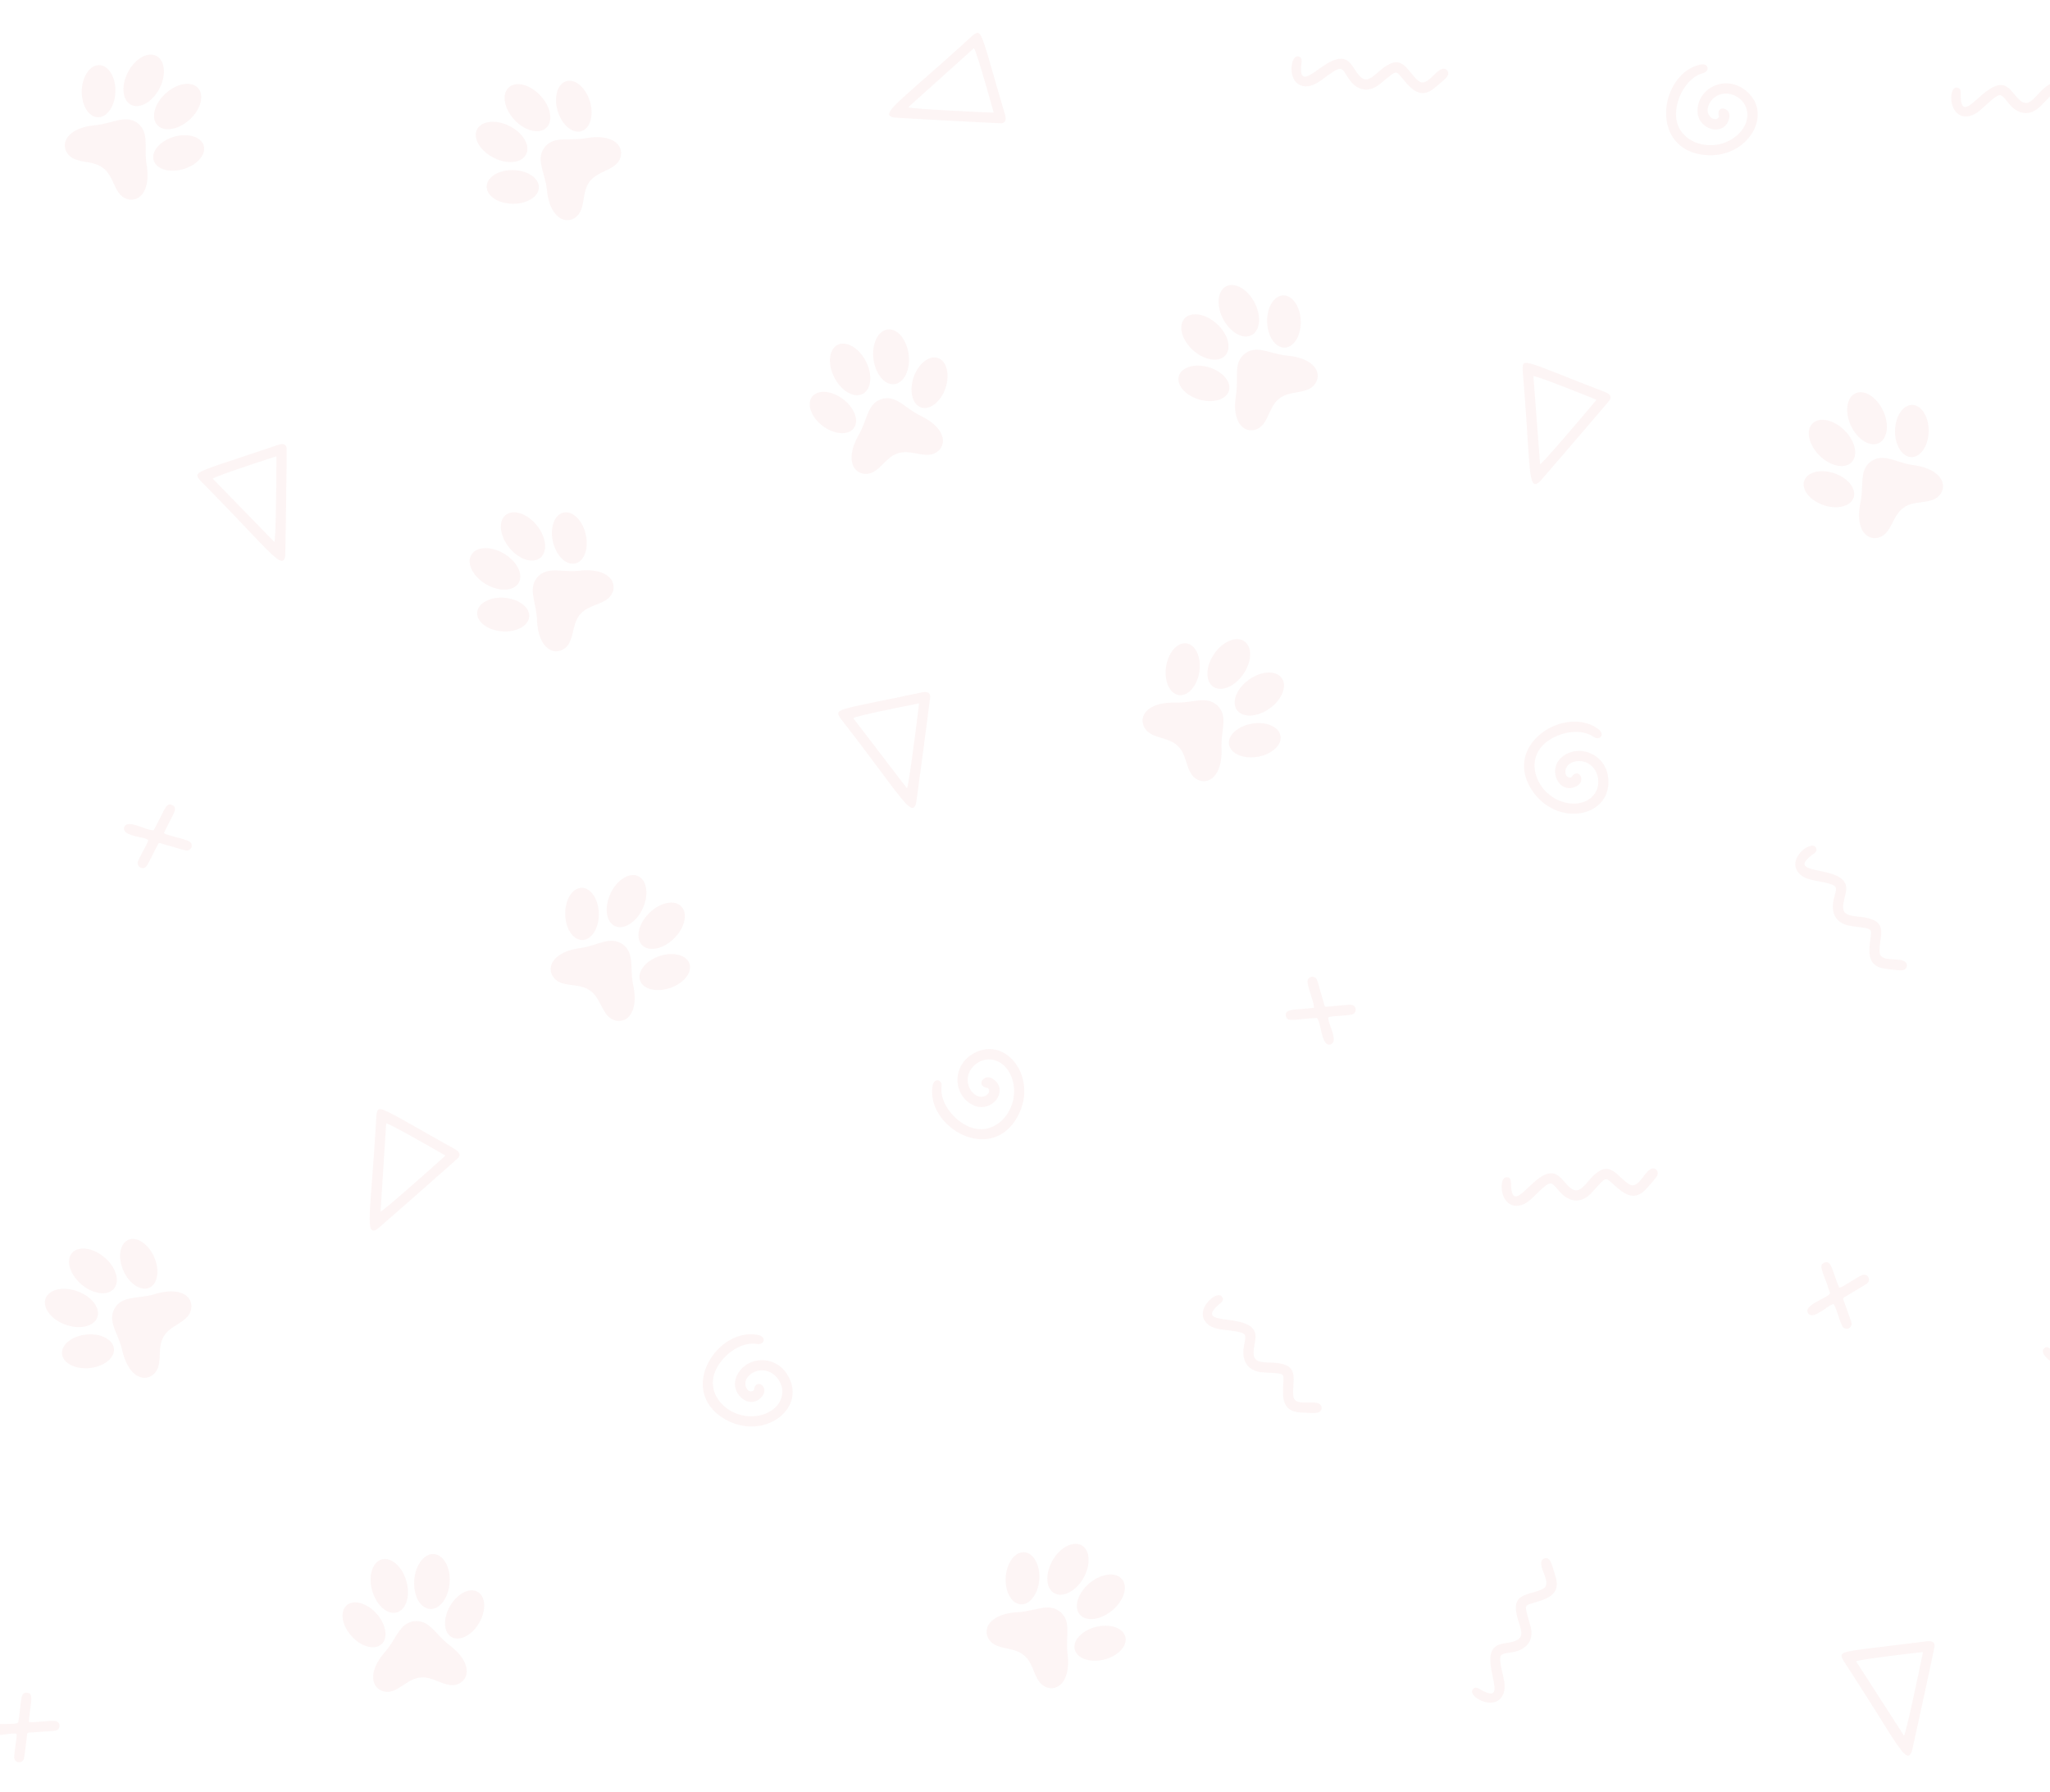 <svg xmlns="http://www.w3.org/2000/svg" width="1279" height="1118" fill="none" xmlns:v="https://vecta.io/nano"><g clip-path="url(#A)" fill="#d9625a"><path d="M550.063 248.905c-9.086 3.057-8.541 12.261-14.397 22.588-8.583 15.144-3.222 24.331 4.832 24.1s11.787-10.55 19.89-12.872h.074.074c8.004-2.644 16.9 3.784 23.69-.554s6.054-14.954-9.565-22.645c-10.647-5.288-15.389-13.186-24.598-10.617zm-24.136.017c7.195 5.395 10.209 13.524 6.732 18.176s-12.126 4.032-19.312-1.363-10.209-13.525-6.732-18.177 12.118-4.023 19.312 1.364zm44.092-13.583c-2.916 8.51-.826 16.929 4.65 18.804s12.291-3.495 15.198-11.996.826-16.921-4.65-18.804-12.283 3.495-15.198 11.996zm-29.794-9.956c4.336 8.428 3.444 17.532-1.991 20.325s-13.356-1.777-17.684-10.204-3.445-17.531 1.99-20.324 13.348 1.768 17.685 10.203zm4.733-1.462c1.156 9.41 7.012 16.433 13.075 15.698s10.044-8.981 8.888-18.391-7.013-16.433-13.076-15.698-10.044 8.981-8.887 18.391zm231.683-3.305c-7.434 6.04-3.692 14.475-5.551 26.199-2.717 17.201 5.526 23.918 12.985 20.878s7.335-14.046 14.108-19.044l.066-.041.058-.05c6.608-5.288 17.148-2.388 21.988-8.84s.421-16.127-16.908-17.846c-11.812-1.206-19.023-6.94-26.746-1.256zm-22.591 8.452c8.632 2.479 14.306 9.088 12.679 14.64s-9.912 8.023-18.568 5.503-14.298-9.088-12.671-14.64 9.937-8.031 18.56-5.503zm36.517-28.206c.256 8.989 5.162 16.136 10.953 15.97s10.283-7.584 10.019-16.573-5.154-16.135-10.953-15.97-10.275 7.593-10.019 16.573zm-31.395 1.14c7.021 6.37 9.383 15.202 5.278 19.73s-13.125 3.032-20.146-3.305-9.384-15.21-5.27-19.738 13.125-3.057 20.138 3.313zm3.923-3.032c4.386 8.411 12.332 12.93 17.751 10.096s6.252-11.93 1.866-20.341-12.34-12.921-17.75-10.087-6.245 11.93-1.867 20.332zm404.305 88.791c-7.67 5.709-4.33 14.293-6.7 25.926-3.47 17.069 4.47 24.141 12.05 21.431 7.59-2.71 7.95-13.682 14.94-18.399l.06-.05.06-.041c6.8-4.957 17.25-1.653 22.36-7.857 5.12-6.205 1.13-16.094-16.1-18.573-11.75-1.694-18.7-7.733-26.67-2.437zm-22.94 7.485c8.5 2.9 13.88 9.699 12.01 15.185-1.86 5.486-10.28 7.576-18.79 4.677-8.5-2.9-13.87-9.7-12.01-15.178 1.87-5.477 10.29-7.584 18.79-4.684zm58.83-26.22c.14-8.987-4.44-16.347-10.23-16.437-5.8-.09-10.6 7.124-10.74 16.112s4.44 16.346 10.23 16.436c5.8.09 10.6-7.123 10.74-16.111zm-52.51-.59c6.73 6.676 8.69 15.599 4.39 19.944s-13.22 2.479-19.98-4.23c-6.77-6.708-8.7-15.606-4.4-19.944 4.31-4.337 13.25-2.445 19.99 4.23zm4.04-2.858c4.02 8.592 11.76 13.458 17.29 10.872 5.54-2.586 6.77-11.649 2.76-20.241s-11.75-13.451-17.29-10.865c-5.53 2.586-6.77 11.625-2.76 20.234zM339.706 91.987c-5.567 7.774.24 14.938 1.537 26.736 1.891 17.349 11.613 21.629 18.006 16.722s3.395-15.45 8.607-22.076l.05-.058.049-.066c4.956-6.824 15.917-6.816 18.883-14.31s-3.833-15.698-20.997-12.765c-11.705 1.975-20.171-1.661-26.135 5.816zm-19.592 14.136c8.987.165 16.189 4.957 16.082 10.79s-7.434 10.361-16.462 10.195-16.19-4.957-16.082-10.798 7.508-10.352 16.462-10.187zm27.844-36.815c2.611 8.601 9.227 14.21 14.769 12.525s7.921-10.022 5.311-18.622-9.226-14.21-14.768-12.525-7.922 10.022-5.312 18.622zm-29.992 9.353c8.45 4.305 13.051 12.203 10.276 17.647s-11.87 6.378-20.311 2.074-13.051-12.203-10.276-17.647 11.87-6.353 20.311-2.074zm2.974-3.95c6.443 6.948 15.297 9.22 19.824 5.065s2.891-13.161-3.552-20.109-15.298-9.229-19.824-5.073-2.874 13.178 3.552 20.118zm14.331 285.383c-6.055 7.394-.735 14.921-.223 26.776.751 17.4 10.168 22.307 16.875 17.871s4.402-15.194 10.036-21.481l.057-.058.05-.058c5.386-6.485 16.33-5.783 19.824-13.037s-2.792-15.888-20.113-14.12c-11.845 1.215-20.063-2.966-26.506 4.107zm-20.443 12.814c8.953.752 15.817 6.047 15.33 11.822s-8.136 9.849-17.098 9.089-15.818-6.048-15.33-11.823 8.144-9.848 17.098-9.088zm30.173-34.907c2.041 8.758 8.26 14.789 13.91 13.475s8.566-9.485 6.525-18.242-8.259-14.781-13.909-13.467-8.566 9.476-6.526 18.234zm-30.537 7.37c8.144 4.85 12.217 13.037 9.086 18.292s-12.258 5.576-20.402.727-12.217-13.029-9.086-18.284 12.258-5.593 20.402-.735zm3.238-3.751c5.972 7.361 14.661 10.203 19.402 6.353s3.751-12.938-2.221-20.299-14.654-10.212-19.403-6.362-3.75 12.938 2.222 20.308zm-59.116 669.66c-9.483 1.23-10.738 10.36-18.511 19.35-11.366 13.22-7.896 23.24.05 24.59 7.946 1.34 13.62-8.06 22.013-8.76h.156c8.368-1.03 15.843 7 23.343 4.07s8.846-13.49-4.956-24.07c-9.441-7.28-12.563-15.96-22.095-15.18zm-23.674-4.72c6.005 6.69 7.377 15.24 3.073 19.12-4.303 3.87-12.679 1.59-18.684-5.1-6.005-6.68-7.376-15.25-3.064-19.12 4.311-3.879 12.67-1.591 18.675 5.1zm45.893-4.74c-4.51 7.77-4.13 16.43.9 19.34s12.737-1.03 17.247-8.81c4.51-7.77 4.13-16.43-.901-19.338s-12.736 1.033-17.246 8.808zm-27.291-15.575c2.618 9.088 0 17.875-5.906 19.555-5.906 1.69-12.753-4.34-15.363-13.457s0-17.863 5.905-19.548 12.754 4.337 15.364 13.45zm4.931-.504c-.693 9.452 3.684 17.479 9.78 17.929s11.564-6.858 12.291-16.309-3.684-17.483-9.78-17.929-11.597 6.849-12.291 16.309zm129.954-396.76c-7.971-5.288-14.918.76-26.663 2.478-17.231 2.479-21.204 12.393-16.082 18.59s15.561 2.85 22.368 7.832h.057l.066.049c6.997 4.702 7.368 15.698 14.959 18.375s15.521-4.379 12.027-21.44c-2.388-11.591.974-20.192-6.732-25.884zm-14.81-19.06c.148 8.989-4.428 16.35-10.218 16.449s-10.614-7.113-10.738-16.102 4.428-16.351 10.218-16.45 10.589 7.114 10.738 16.103zm37.756 26.512c-8.5 2.916-13.877 9.716-11.993 15.202s10.283 7.568 18.791 4.66 13.877-9.725 12.002-15.202-10.292-7.568-18.8-4.66zm-10.399-29.644c-3.998 8.601-11.738 13.476-17.272 10.89s-6.79-11.641-2.784-20.234 11.738-13.467 17.272-10.889 6.79 11.633 2.784 20.233zm4.056 2.842c-6.724 6.684-8.682 15.615-4.37 19.953s13.216 2.429 19.973-4.255 8.673-15.615 4.369-19.952-13.249-2.429-19.972 4.254zM71.531 816.108c-4.584 8.394 2.049 14.797 4.749 26.356 3.973 16.953 14.149 20.06 19.907 14.425s1.503-15.755 5.873-22.96v-.066l.041-.066c4.089-7.37 14.975-8.691 17.015-16.524s-5.658-15.02-22.343-10.063c-11.382 3.305-20.229.76-25.242 8.898zM53.822 832.5c8.937-.917 16.669 3.007 17.263 8.774s-6.17 11.187-15.116 12.104-16.669-2.999-17.263-8.766 6.17-11.187 15.116-12.112zm23.16-39.905c3.634 8.262 10.878 12.996 16.173 10.65s6.658-10.906 3.023-19.127-10.87-12.996-16.173-10.649-6.649 10.905-3.023 19.126zm-28.621 12.913c8.904 3.247 14.422 10.534 12.332 16.276s-11.01 7.766-19.915 4.52-14.43-10.543-12.332-16.285 10.994-7.766 19.915-4.511zm2.478-4.288c7.236 6.131 16.305 7.312 20.245 2.644s1.288-13.409-5.947-19.539-16.305-7.304-20.253-2.636-1.288 13.409 5.955 19.531zm708.894-360.953c-6.988-6.527-14.868-1.702-26.705-1.95-17.403-.363-22.946 8.716-18.915 15.698s14.868 5.37 20.766 11.401l.057.058.058.049c6.121 5.784 4.692 16.673 11.729 20.589s16.033-1.768 15.389-19.167c-.446-11.865 4.254-19.796-2.379-26.678zm-11.473-21.233c-1.33 8.89-7.054 15.4-12.786 14.541s-9.293-8.758-7.963-17.648 7.054-15.408 12.786-14.549 9.334 8.766 7.963 17.656zm32.883 32.37c-8.863 1.471-15.281 7.295-14.331 13.012s8.904 9.163 17.767 7.692 15.289-7.303 14.339-13.021-8.904-9.162-17.775-7.683zm-5.377-30.966c-5.361 7.824-13.795 11.36-18.833 7.899s-4.774-12.591.586-20.415 13.786-11.352 18.833-7.899 4.774 12.6-.586 20.415zm3.527 3.479c-7.732 5.486-11.126 13.979-7.591 18.961s12.671 4.577 20.402-.909 11.126-13.979 7.591-18.961-12.671-4.577-20.402.909zM85.936 76.86c-7.723-5.635-14.942.099-26.746 1.281-17.346 1.727-21.732 11.41-16.892 17.854s15.421 3.544 21.988 8.824l.066.049h.058c6.781 5.015 6.666 15.987 14.124 19.003s15.694-3.685 12.968-20.886c-1.842-11.65 1.85-20.093-5.567-26.124zM71.993 57.155c-.256 8.989-5.154 16.144-10.944 15.978S50.765 65.557 51.013 56.61s5.146-16.144 10.944-15.978 10.284 7.543 10.036 16.524zm36.534 28.173c-8.623 2.536-14.29 9.088-12.662 14.657s9.911 8.014 18.568 5.485 14.298-9.088 12.662-14.648-9.945-8.022-18.568-5.494zm-9.061-30.082c-4.386 8.411-12.332 12.93-17.751 10.104s-6.253-11.93-1.875-20.333S92.139 32.08 97.583 34.906s6.261 11.93 1.883 20.341zm3.915 3.024c-7.013 6.378-9.358 15.21-5.253 19.738s13.133 3.016 20.146-3.363 9.383-15.21 5.253-19.738-13.133-3.016-20.146 3.363zm558.166 947.23c-7.492-5.945-14.934-.5-26.779.2-17.346 1.04-22.169 10.54-17.593 17.17s15.272 4.13 21.624 9.69l.058.05.066.05c6.608 5.29 6.013 16.24 13.348 19.58s15.834-3.06 13.794-20.35c-1.396-11.8 2.619-20.08-4.518-26.39zm-13.15-20.263c-.611 8.965-5.782 15.923-11.564 15.523s-9.969-7.98-9.358-16.944 5.782-15.929 11.564-15.532 9.969 7.981 9.358 16.953zm35.386 29.613c-8.723 2.18-14.645 8.51-13.216 14.13 1.429 5.61 9.614 8.41 18.337 6.23 8.722-2.19 14.645-8.51 13.216-14.13s-9.615-8.41-18.337-6.23zm-7.855-30.422c-4.717 8.262-12.836 12.392-18.172 9.385s-5.782-12.17-1.066-20.398 12.828-12.393 18.172-9.386 5.782 12.17 1.066 20.399zm3.799 3.172c-7.268 6.098-9.969 14.87-6.046 19.51 3.924 4.65 13.001 3.54 20.262-2.55s9.97-14.828 6.038-19.504-12.993-3.52-20.254 2.544zm300.604-502.678c4.328-6.783 9.912 2.272 3.015 5.668-10.573 5.189-18.023-10.253-9.185-18.044 10.358-9.088 27.799-2.479 29.229 12.946 2.26 24.423-31.922 30.966-47.517 7.56-18.997-28.578 20.568-53.504 41.3-38.261 4.467 3.305 1.074 7.519-2.949 4.809-8.185-5.511-21.335-2.999-29.405 3.304-15.52 12.063-4.593 35.601 14.091 38.179 12.2 1.652 20.18-6.849 17.867-16.681-2.007-8.526-10.581-11.682-16.809-8.336-4.964 2.643-3.957 10.021.363 8.856zM616.324 678.606c-8.012-.711-2.569-9.857 3.635-5.288 9.482 6.99-.777 20.729-11.763 16.483-12.885-4.958-15.074-23.522-2.007-31.924 20.65-13.269 42.192 14.045 28.629 38.682-16.569 30.09-56.994 6.436-52.996-19.003.826-5.477 6.179-4.42 5.625.397-1.106 9.807 7.186 20.316 16.479 24.587 17.858 8.204 33.701-12.392 27.365-30.122-4.13-11.567-15.38-14.748-23.037-8.163-6.608 5.717-5.476 14.78.355 18.763 4.659 3.189 10.738-1.116 7.715-4.412zM470.362 867.192c1.066-7.973 9.912-2.132 5.122 3.858-7.393 9.171-20.65-1.652-15.942-12.476 5.542-12.648 24.152-14.045 31.974-.603 12.341 21.192-15.884 41.549-39.895 26.909-29.323-17.878-3.924-57.18 21.302-52.124 5.435 1.091 4.13 6.37-.644 5.61-9.747-1.537-20.65 6.287-25.284 15.392-8.979 17.482 10.854 34.212 28.91 28.66 11.77-3.627 15.405-14.722 9.16-22.662-5.41-6.882-14.521-6.122-18.75-.471-3.403 4.519.62 10.782 4.047 7.907zM1072.5 72.729c-2.32-7.7 8.2-6.048 6.26 1.404-2.95 11.41-19.51 6.998-19.66-4.784-.18-13.814 16.2-22.745 28.91-13.74 19.99 14.202 2.67 44.399-25.24 40.971-34.09-4.18-27.17-50.464-2.1-56.263 5.4-1.256 6.4 4.09 1.72 5.37-9.5 2.619-16.17 14.235-16.67 24.455-.97 19.63 24 26.678 38.13 14.186 9.23-8.163 7.96-19.771-1-24.422-7.78-4.04-15.76.413-17.28 7.312-1.24 5.511 5 9.543 6.93 5.511zM-26.192 279.771c-2.759-7.559 7.831-6.51 6.327 1.041-2.288 11.567-19.08 8.105-19.906-3.643-.966-13.781 14.868-23.646 28.034-15.384 20.774 13.029 5.22 44.168-22.839 42.359-34.27-2.214-30.025-48.828-5.336-56.057 5.319-1.561 6.608 3.71 2.032 5.271-9.342 3.156-15.33 15.136-15.24 25.364.165 19.655 25.499 25.257 38.88 11.972 8.747-8.675 6.814-20.201-2.404-24.323-7.987-3.586-15.694 1.322-16.825 8.262-.9 5.593 5.575 9.269 7.277 5.138zM606.511 22.43c6.36-4.891 4.75-4.181 20.46 48.819.826 2.916.768 5.337-2.255 5.643-.958.099-66.129-3.379-67.079-3.586-9.548-2.065 3.965-9.823 48.874-50.877zm1.024 7.708L566.74 66.83c-1.198 1.074 52.136 3.487 53.227 3.429-.298-1.297-11.44-41.012-12.407-40.12h-.025zM1150.33 1036.25c-3.82-7.06-3.37-5.36 51.44-12.4 3.02-.38 5.4.09 5.21 3.13-.05.96-13.87 64.75-14.23 65.65-3.57 9.13-9.07-5.49-42.42-56.38zm7.77.21l29.74 46.14c.87 1.36 11.76-50.92 11.88-52.05-1.37.13-42.34 4.8-41.62 5.91zM949.976 230.861c0-8.022-.413-6.312 51.154 13.583 2.83 1.09 4.7 2.643 3.1 5.221-.51.826-43.037 50.348-43.78 50.976-7.484 6.337-5.361-9.146-10.474-69.78zm6.732 3.891l4.13 54.719c.124 1.652 34.576-39.178 35.196-40.087-1.173-.553-39.425-15.962-39.326-14.632zM234.805 696.088c1.124-7.94.471-6.304 48.734 20.58 2.66 1.479 4.287 3.305 2.338 5.61-.62.744-49.626 43.854-50.444 44.366-8.276 5.23-4.014-9.831-.628-70.556zm6.129 4.792l-3.502 54.768c-.107 1.611 39.697-33.981 40.474-34.791-1.157-.71-36.889-21.307-36.972-19.977zM125.179 300.005c-5.137-6.164-4.369-4.577 47.957-22.373 2.883-.983 5.303-.992 5.725 2.024.14.958-.752 66.227-.917 67.185-1.669 9.667-9.962-3.577-52.765-46.836zm7.657-1.33l38.269 39.326c1.123 1.157 1.429-52.24 1.321-53.338-1.264.396-40.498 13.062-39.573 14.012h-.017zm391.811 149.804c-4.378-6.725-3.792-5.056 50.27-16.524 2.973-.636 5.377-.355 5.443 2.686 0 .966-8.574 65.673-8.855 66.599-2.816 9.369-9.482-4.751-46.858-52.761zm7.764-.413l33.354 43.565c.983 1.281 7.582-51.703 7.607-52.802-1.33.199-41.803 8.163-40.977 9.237h.016zm742.679 393.307c1.88-2.098 3.62-.421 4.9.636 18.37 15.285-.23-23.216 16.4-25.612 5.6-.826 13.67 1.24 14.61-4.634.77-4.718-1.91-10.799-.37-17.226 1.89-7.866 11.08-5.511 18.32-7.734 6.24-1.916.36-12.037 1.83-16.449a2.88 2.88 0 0 1 .84-1.397c.4-.376.91-.627 1.46-.724a2.92 2.92 0 0 1 1.62.179 2.86 2.86 0 0 1 1.26 1.025c.99 1.223 1.38 4.701 2.15 11.352 1.41 12.252-8.91 12.632-17.02 13.69-5.17.669-5.12.305-4.01 10.558.31 2.752.74 5.271.09 8.262-1.28 5.957-6.3 8.874-12.39 9.088-7.1.281-9.32-1.098-9.63 4.363-.46 8.262 1.78 15.309-1.8 20.654-6.67 10.047-21.77-2.123-18.26-6.031zM939.949 734.34c2.816 0 2.709 2.479 2.758 4.131.686 23.902 17.264-15.507 30.067-4.618 4.303 3.66 8.094 11.071 13.133 7.898 4.047-2.544 6.839-8.575 12.671-11.665 7.152-3.784 11.462 4.668 17.912 8.633 5.57 3.421 9.27-7.692 13.56-9.501a2.88 2.88 0 0 1 1.61-.313c.56.054 1.09.27 1.53.62s.76.82.94 1.352c.17.532.19 1.104.05 1.646-.27 1.553-2.62 4.131-7.1 9.088-8.26 9.162-15.37 1.652-21.52-3.726-3.92-3.421-3.62-3.635-10.567 3.982-1.867 2.049-3.469 4.04-6.162 5.552-5.319 2.974-10.829 1.132-15.033-3.305-4.898-5.147-5.336-7.725-9.631-4.345-6.517 5.122-10.309 11.459-16.702 12.318-11.911 1.578-12.761-17.796-7.516-17.747zm192.791-205.878c1.58 2.33-.47 3.619-1.8 4.594-19.28 14.144 22.58 5.387 20.89 22.117-.57 5.618-4.51 12.955.97 15.301 4.39 1.876 10.94.752 16.8 3.801 7.17 3.726 2.67 12.087 3.08 19.638.35 6.535 11.56 3.264 15.51 5.784.49.263.89.663 1.16 1.149a2.86 2.86 0 0 1 .35 1.595c-.03.554-.23 1.086-.56 1.531-.34.445-.79.785-1.31.979-1.42.661-4.89.198-11.56-.661-12.23-1.586-10.11-11.699-9.17-19.828.59-5.164.94-5.04-9.28-6.428-2.74-.372-5.29-.562-8.06-1.917-5.48-2.685-7.09-8.262-5.85-14.235 1.45-6.957 3.31-8.783-1.9-10.402-7.92-2.478-15.29-1.958-19.62-6.733-8.04-8.923 7.41-20.639 10.35-16.285zm-370.471 280.26c1.751 2.214-.199 3.644-1.454 4.718-18.172 15.54 22.913 3.701 22.475 20.497-.148 5.652-3.527 13.261 2.098 15.194 4.527 1.545 10.969-.066 17.041 2.537 7.433 3.189 3.568 11.855 4.534 19.357.826 6.494 11.795 2.388 15.901 4.585a2.91 2.91 0 0 1 1.689 2.636 2.9 2.9 0 0 1-.458 1.565c-.3.468-.727.839-1.231 1.071-1.372.76-4.865.561-11.564.198-12.308-.678-10.945-10.922-10.614-19.093.206-5.205.561-5.106-9.731-5.726-2.767-.173-5.327-.165-8.185-1.314-5.658-2.272-7.682-7.716-6.889-13.756.925-7.047 2.66-9.013-2.668-10.236-8.078-1.851-15.396-.826-20.072-5.255-8.673-8.262 5.865-21.092 9.128-16.978zm156.468 245.388c1.495-2.39 3.502-1.03 4.956-.2 20.707 11.94-4.13-22.84 11.82-28.04 5.369-1.74 13.67-1.09 13.612-7.05-.049-4.77-3.725-10.32-3.304-16.91.521-8.072 9.986-7.32 16.735-10.741 5.831-2.949-1.652-11.921-.991-16.523.047-.553.252-1.08.59-1.52a2.9 2.9 0 0 1 2.943-1.059c.54.123 1.034.399 1.423.794 1.181 1.041 2.155 4.395 4.039 10.823 3.477 11.831-6.608 13.963-14.447 16.386-4.956 1.53-4.956 1.17-2.148 11.08.76 2.67 1.652 5.08 1.495 8.16-.256 6.09-4.708 9.81-10.671 11.08-6.947 1.48-9.375.5-8.748 5.94.95 8.26 4.362 14.78 1.743 20.65-4.898 11-21.839 1.57-19.047-2.87zM809.821 35.195c2.784.43 2.33 2.809 2.14 4.445-2.743 23.753 19.312-12.88 30.421-.264 3.734 4.238 6.426 12.12 11.87 9.699 4.361-1.942 7.995-7.51 14.207-9.733 7.616-2.718 10.68 6.271 16.52 11.112 5.022 4.189 10.267-6.279 14.769-7.436a2.9 2.9 0 0 1 3.036.763 2.89 2.89 0 0 1 .738 1.456 2.9 2.9 0 0 1-.165 1.624c-.487 1.495-3.188 3.718-8.334 7.997-9.483 7.89-15.446-.554-20.766-6.766-3.386-3.958-3.056-4.131-11.027 2.421-2.139 1.76-4.014 3.503-6.889 4.61-5.691 2.181-10.878-.43-14.405-5.403-4.13-5.783-4.179-8.411-8.921-5.676-7.178 4.131-11.836 9.865-18.287 9.799-12.027-.116-10.094-19.448-4.907-18.647zm410.839 19.44c2.81.116 2.63 2.528 2.62 4.181-.11 23.91 17.77-14.929 30.2-3.619 4.18 3.8 7.73 11.335 12.87 8.336 4.13-2.412 7.11-8.353 13.05-11.244 7.27-3.544 11.3 5.048 17.62 9.22 5.45 3.61 9.51-7.37 13.86-9.088.5-.231 1.06-.313 1.61-.236s1.06.31 1.48.67a2.91 2.91 0 0 1 .91 2.994c-.32 1.537-2.75 4.048-7.44 8.865-8.56 8.89-15.41 1.157-21.38-4.437-3.81-3.553-3.5-3.759-10.7 3.627-1.93 1.983-3.6 3.924-6.34 5.337-5.41 2.801-10.86.777-14.91-3.776-4.73-5.304-5.08-7.898-9.49-4.66-6.68 4.908-10.68 11.112-17.09 11.757-11.91 1.239-12.11-18.151-6.87-17.928zM828.72 634.653c-.735 2.916 6.98 15.325 1.28 16.87s-5.625-13.748-8.367-16.524c-14.042.686-18.891 3.024-19.378-1.52s5.394-3.255 17.437-4.841c.826-1.454-4.411-14.26-3.891-16.871.113-.616.414-1.182.862-1.621a3.02 3.02 0 0 1 1.638-.826 3.03 3.03 0 0 1 1.815.27c.562.276 1.026.719 1.327 1.268.553.934.537 1.231 4.493 14.872.678 2.338.413 2.354 2.478 2.181 12.993-1.107 13.613-1.289 14.868-1.099a3.09 3.09 0 0 1 1.693.93c.45.483.734 1.097.81 1.753a3.1 3.1 0 0 1-.389 1.892 3.09 3.09 0 0 1-1.437 1.291c-2.312.967-14.157 1.033-15.239 1.975zM10.242 1081.58c-2.693-1.33-16.437 3.62-16.751-2.28-.33-6.03 14.62-2.62 17.866-4.73 2.272-13.86 1.008-19.11 5.559-18.64 4.551.48 2.049 5.97 1.074 18.07 1.247 1.1 14.868-1.32 17.305-.26a3.03 3.03 0 0 1 1.868 2.96c-.033.62-.258 1.22-.646 1.72a3.06 3.06 0 0 1-1.52 1.03c-1.024.34-1.313.27-15.512 1.27-2.437.17-2.387-.09-2.643 1.94-1.652 12.93-1.602 13.58-2.048 14.76-.255.61-.697 1.12-1.263 1.45a3.1 3.1 0 0 1-1.88.43 3.13 3.13 0 0 1-1.766-.77 3.11 3.11 0 0 1-.964-1.67c-.396-2.43 1.999-14.02 1.322-15.28zM1143.99 813.498c-3.01 0-13.03 10.666-15.99 5.552-2.95-5.115 11.86-8.956 13.8-12.302-4.24-13.393-7.73-17.499-3.47-19.135s4.52 4.387 9.13 15.623c1.65.413 12.66-7.906 15.32-8.072a3.05 3.05 0 0 1 1.79.421c.53.321.96.802 1.21 1.376.26.574.33 1.212.2 1.827-.12.615-.43 1.176-.89 1.606-.76.769-1.05.826-13.26 8.155-2.09 1.256-2.17.999-1.48 2.924 4.39 12.278 4.72 12.831 4.85 14.087.05.658-.11 1.316-.46 1.875a3.08 3.08 0 0 1-1.49 1.235c-.61.242-1.29.28-1.92.11-.64-.17-1.21-.54-1.62-1.055-1.45-1.983-4.56-13.418-5.72-14.227zM92.437 524.009c-2.073-2.173-16.685-2.255-14.95-7.898 1.759-5.783 14.628 2.561 18.403 1.702 6.888-12.244 7.508-17.598 11.613-15.59s-.124 6.295-5.195 17.35c.826 1.462 14.413 3.866 16.346 5.7a3.03 3.03 0 0 1 .92 1.593 3.02 3.02 0 0 1-.172 1.83c-.246.578-.666 1.065-1.201 1.393a3.02 3.02 0 0 1-1.785.439c-1.082 0-1.33-.198-15.009-4.131-2.346-.669-2.205-.901-3.147.917-5.989 11.567-6.162 12.203-6.988 13.161-.45.494-1.048.828-1.704.953a3.09 3.09 0 0 1-3.329-1.625c-.305-.595-.408-1.272-.296-1.93.463-2.38 6.691-12.451 6.492-13.864z" fill-opacity=".06"/></g><defs><clipPath id="A"><path fill="#fff" transform="translate(-605 -16.5)" d="M0 0h2146v1431H0z"/></clipPath></defs></svg>